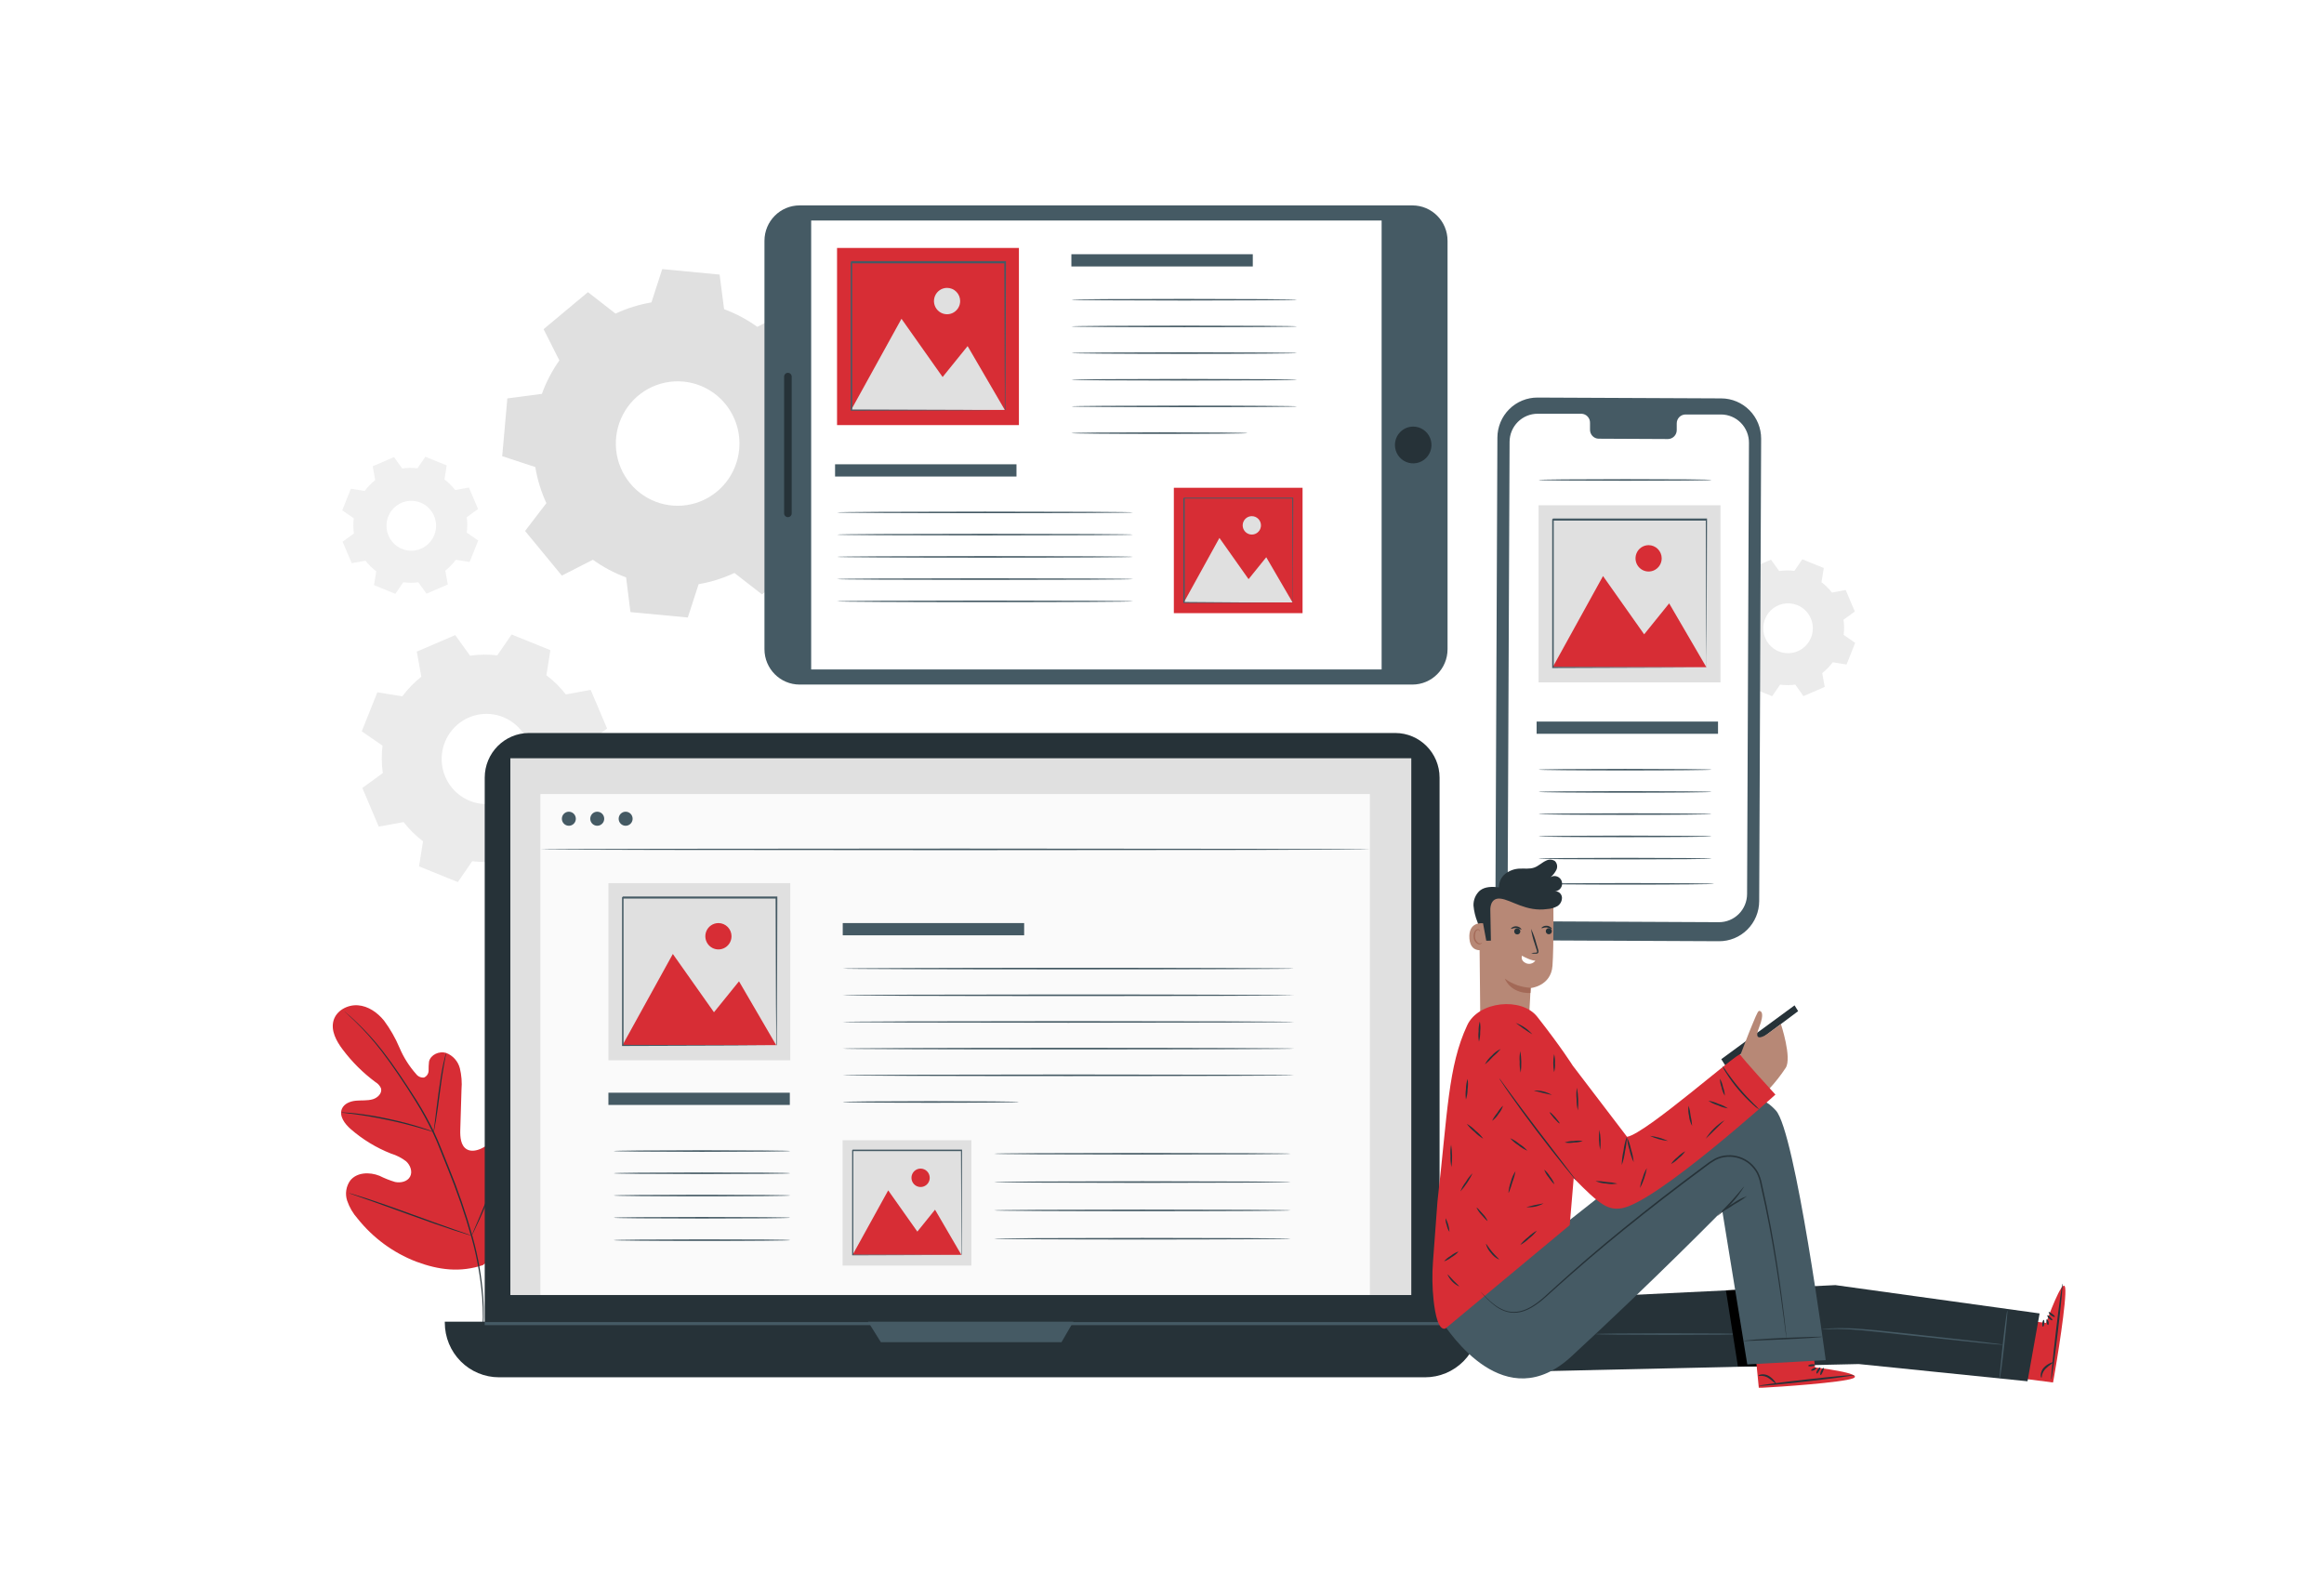 <svg width="461" height="312" viewBox="0 0 461 312" fill="none" xmlns="http://www.w3.org/2000/svg">
<g filter="url(#filter0_d)">
<path fill-rule="evenodd" clip-rule="evenodd" d="M361.26 111.434C362.062 112.037 362.781 112.745 363.398 113.538L366.122 113.033L367.934 117.289L365.687 118.925C365.832 119.92 365.844 120.93 365.723 121.928L368.001 123.515L366.291 127.802L363.555 127.358C362.958 128.165 362.255 128.887 361.465 129.504L361.961 132.252L357.733 134.076L356.132 131.796C355.13 131.936 354.114 131.936 353.112 131.796L351.536 134.094L347.308 132.374L347.748 129.62C346.945 129.018 346.226 128.311 345.61 127.516L342.886 128.014L341.074 123.758L343.315 122.123C343.183 121.114 343.183 120.092 343.315 119.083L341.032 117.569L342.741 113.313L345.477 113.751C346.076 112.945 346.779 112.224 347.567 111.605L347.072 108.832L351.3 107.008L352.925 109.264C353.925 109.117 354.941 109.107 355.945 109.233L357.515 106.941L361.773 108.662L361.332 111.416L361.26 111.434ZM356.519 116.025C355.616 115.66 354.627 115.573 353.675 115.774C352.724 115.976 351.853 116.456 351.173 117.156C350.493 117.856 350.034 118.742 349.855 119.704C349.675 120.666 349.783 121.66 350.165 122.56C350.547 123.46 351.185 124.227 351.999 124.762C352.813 125.297 353.767 125.577 354.739 125.566C355.711 125.556 356.659 125.256 357.461 124.703C358.264 124.151 358.886 123.372 359.249 122.463C359.489 121.86 359.61 121.215 359.603 120.565C359.596 119.915 359.462 119.273 359.209 118.675C358.955 118.077 358.587 117.535 358.126 117.08C357.664 116.626 357.118 116.267 356.519 116.025V116.025Z" fill="#EBEBEB"/>
<path fill-rule="evenodd" clip-rule="evenodd" d="M108.383 129.936C109.831 131.027 111.129 132.307 112.243 133.742L117.171 132.836L120.427 140.509L116.344 143.488C116.604 145.289 116.622 147.117 116.398 148.924L120.518 151.787L117.431 159.533L112.509 158.688C111.428 160.149 110.156 161.455 108.728 162.573L109.628 167.534L102.005 170.848L99.07 166.762C97.28 167.023 95.465 167.043 93.67 166.823L90.819 170.964L83.124 167.845L83.915 162.865C82.467 161.774 81.169 160.494 80.056 159.059L75.133 159.965L71.877 152.292L75.936 149.337C75.677 147.536 75.657 145.708 75.876 143.902L71.763 141.056L74.855 133.316L79.796 134.119C80.882 132.661 82.153 131.352 83.577 130.228L82.677 125.248L90.299 121.971L93.241 126.057C95.03 125.796 96.846 125.776 98.641 125.996L101.486 121.849L109.181 124.962L108.383 129.936V129.936ZM99.819 138.241C98.187 137.581 96.397 137.422 94.676 137.786C92.955 138.149 91.379 139.019 90.149 140.284C88.919 141.549 88.089 143.153 87.764 144.893C87.439 146.632 87.635 148.43 88.325 150.058C89.015 151.687 90.17 153.072 91.643 154.04C93.116 155.007 94.84 155.513 96.599 155.494C98.358 155.475 100.071 154.931 101.522 153.931C102.974 152.932 104.098 151.521 104.753 149.878C105.629 147.676 105.602 145.214 104.677 143.032C103.752 140.851 102.004 139.127 99.819 138.241V138.241Z" fill="#EBEBEB"/>
<path fill-rule="evenodd" clip-rule="evenodd" d="M88.161 91.097C88.962 91.7 89.678 92.407 90.293 93.2L93.017 92.702L94.829 96.958L92.589 98.593C92.724 99.602 92.724 100.625 92.589 101.633L94.866 103.22L93.156 107.476L90.426 107.032C89.825 107.84 89.121 108.564 88.331 109.185L88.832 111.927L84.604 113.751L82.979 111.495C81.989 111.626 80.986 111.626 79.995 111.495L78.419 113.787L74.191 112.067L74.632 109.312C73.83 108.711 73.113 108.003 72.5 107.209L69.77 107.707L67.958 103.451L70.204 101.816C70.058 100.819 70.048 99.806 70.174 98.806L67.891 97.225L69.6 92.939L72.337 93.383C72.936 92.576 73.638 91.852 74.426 91.231L73.931 88.488L78.159 86.664L79.784 88.926C80.784 88.778 81.8 88.765 82.804 88.89L84.38 86.597L88.608 88.318L88.173 91.072L88.161 91.097ZM83.42 95.687C82.517 95.321 81.527 95.233 80.574 95.433C79.622 95.634 78.75 96.114 78.068 96.813C77.386 97.512 76.926 98.399 76.745 99.362C76.564 100.324 76.67 101.319 77.05 102.221C77.431 103.122 78.068 103.89 78.882 104.427C79.696 104.965 80.65 105.247 81.623 105.239C82.596 105.231 83.545 104.932 84.349 104.381C85.154 103.831 85.779 103.052 86.144 102.144C86.387 101.54 86.509 100.894 86.504 100.242C86.499 99.591 86.365 98.947 86.112 98.347C85.859 97.747 85.491 97.204 85.029 96.747C84.567 96.291 84.02 95.93 83.42 95.687V95.687Z" fill="#F0F0F0"/>
<path fill-rule="evenodd" clip-rule="evenodd" d="M143.639 57.328C145.979 58.194 148.193 59.372 150.222 60.831L156.383 57.681L163.679 66.534L159.451 72.048C160.497 74.327 161.239 76.735 161.656 79.21L168.215 81.369L167.158 92.823L160.309 93.723C159.449 96.081 158.279 98.312 156.83 100.357L159.959 106.558L151.159 113.903L145.686 109.647C143.427 110.703 141.039 111.451 138.583 111.872L136.439 118.481L125.06 117.411L124.196 110.528C121.856 109.663 119.641 108.485 117.612 107.026L111.452 110.17L104.155 101.317L108.383 95.803C107.337 93.524 106.596 91.115 106.179 88.64L99.619 86.482L100.64 75.027L107.489 74.127C108.346 71.769 109.512 69.536 110.956 67.488L107.828 61.292L116.628 53.948L122.1 58.204C124.364 57.145 126.759 56.399 129.221 55.985L131.365 49.376L142.745 50.464L143.639 57.359V57.328ZM135.557 71.689C133.142 71.463 130.715 71.962 128.583 73.125C126.45 74.287 124.707 76.06 123.576 78.219C122.444 80.378 121.974 82.826 122.224 85.254C122.475 87.683 123.435 89.981 124.984 91.86C126.533 93.739 128.6 95.113 130.925 95.809C133.249 96.505 135.727 96.491 138.043 95.77C140.36 95.048 142.413 93.651 143.941 91.756C145.469 89.86 146.404 87.551 146.629 85.12C146.778 83.506 146.611 81.879 146.135 80.33C145.66 78.782 144.886 77.343 143.858 76.095C142.829 74.848 141.567 73.817 140.143 73.061C138.719 72.305 137.16 71.839 135.557 71.689V71.689Z" fill="#E0E0E0"/>
<path d="M95.874 246.848C103.412 241.881 105.327 232.365 105.248 223.744C105.248 222.309 105.43 220.801 104.771 219.524C104.113 218.248 102.537 217.354 101.226 217.925C100.145 218.4 99.649 219.628 99.021 220.637C98.184 221.988 96.984 223.074 95.56 223.768C94.63 224.218 93.489 224.48 92.595 223.963C91.387 223.251 91.26 221.531 91.302 220.114C91.387 217.455 91.467 214.798 91.544 212.143C91.668 210.716 91.557 209.278 91.218 207.887C91.037 207.199 90.696 206.563 90.222 206.034C89.748 205.505 89.156 205.098 88.493 204.847C87.135 204.434 85.431 205.176 85.105 206.562C85.037 207.151 85.009 207.744 85.02 208.337C85.022 208.635 84.935 208.926 84.772 209.174C84.608 209.422 84.375 209.615 84.102 209.73C83.806 209.757 83.507 209.708 83.234 209.587C82.961 209.465 82.724 209.276 82.544 209.036C81.169 207.488 80.055 205.724 79.246 203.814C78.439 201.906 77.409 200.102 76.178 198.439C74.873 196.834 73.043 195.545 70.99 195.399C68.936 195.253 66.719 196.445 66.158 198.439C65.596 200.433 66.719 202.507 67.97 204.16C69.82 206.626 72.015 208.809 74.487 210.642C74.968 210.921 75.349 211.347 75.574 211.858C75.858 212.818 74.928 213.736 73.979 214.028C72.898 214.356 71.739 214.217 70.621 214.32C69.504 214.423 68.272 214.885 67.825 215.925C67.221 217.372 68.392 218.929 69.57 219.956C71.946 222.024 74.654 223.669 77.579 224.82C78.658 225.145 79.669 225.664 80.563 226.352C81.397 227.106 81.88 228.401 81.342 229.392C80.805 230.383 79.476 230.675 78.371 230.444C77.305 230.125 76.268 229.714 75.272 229.216C73.315 228.432 70.766 228.505 69.462 230.171C69.059 230.739 68.794 231.396 68.689 232.086C68.584 232.777 68.642 233.483 68.858 234.147C69.309 235.468 70.019 236.684 70.947 237.722C73.993 241.538 77.988 244.475 82.526 246.234C87.062 247.924 91.296 248.453 95.88 246.909" fill="#D72D35"/>
<path d="M68.272 196.56L68.41 196.7L68.827 197.083C69.196 197.424 69.733 197.922 70.416 198.585C72.342 200.453 74.127 202.463 75.755 204.598C76.788 205.942 77.863 207.468 78.987 209.122C80.11 210.775 81.288 212.563 82.466 214.478C83.708 216.472 84.839 218.535 85.854 220.655C86.386 221.756 86.851 222.911 87.322 224.084C87.793 225.258 88.276 226.45 88.759 227.659C90.611 232.177 92.206 236.797 93.537 241.498C94.608 245.341 95.314 249.278 95.645 253.256C95.861 255.938 95.841 258.634 95.585 261.312C95.488 262.255 95.397 262.99 95.319 263.489C95.282 263.726 95.258 263.914 95.234 264.054C95.23 264.119 95.23 264.184 95.234 264.249C95.254 264.187 95.271 264.124 95.282 264.06C95.282 263.921 95.343 263.732 95.385 263.495C95.482 263.002 95.591 262.279 95.705 261.324C96.001 258.641 96.05 255.936 95.85 253.244C95.547 249.25 94.857 245.296 93.791 241.437C92.469 236.721 90.878 232.087 89.025 227.556C88.534 226.34 88.055 225.15 87.588 223.987C87.11 222.814 86.639 221.652 86.108 220.54C85.083 218.413 83.941 216.344 82.689 214.344C81.481 212.429 80.309 210.654 79.186 209C78.062 207.346 76.969 205.826 75.918 204.483C74.266 202.351 72.448 200.355 70.482 198.512C69.788 197.861 69.232 197.369 68.851 197.047L68.423 196.676C68.326 196.597 68.278 196.554 68.272 196.56Z" fill="#263238"/>
<path d="M86.017 220.528C86.089 220.331 86.139 220.127 86.168 219.92C86.253 219.524 86.361 218.959 86.476 218.248C86.712 216.831 86.978 214.867 87.255 212.703C87.533 210.538 87.823 208.58 88.083 207.17C88.21 206.471 88.318 205.899 88.397 205.504C88.451 205.306 88.484 205.102 88.493 204.896C88.402 205.089 88.335 205.294 88.294 205.504C88.186 205.887 88.047 206.452 87.896 207.152C87.594 208.556 87.292 210.514 86.996 212.684C86.7 214.855 86.476 216.758 86.295 218.242C86.204 218.904 86.126 219.458 86.072 219.92C86.03 220.12 86.012 220.324 86.017 220.528Z" fill="#263238"/>
<path d="M67.65 216.661C67.889 216.718 68.134 216.753 68.38 216.764C68.851 216.819 69.54 216.892 70.38 217.013C72.065 217.232 74.384 217.621 76.921 218.156C79.458 218.691 81.753 219.293 83.366 219.762C84.187 219.993 84.845 220.199 85.298 220.339C85.531 220.427 85.772 220.49 86.017 220.528C85.796 220.416 85.569 220.321 85.335 220.242C84.888 220.072 84.235 219.841 83.42 219.585C81.795 219.062 79.518 218.442 76.975 217.901C74.804 217.431 72.611 217.072 70.404 216.825C69.552 216.728 68.864 216.685 68.392 216.667C68.146 216.64 67.897 216.638 67.65 216.661V216.661Z" fill="#263238"/>
<path d="M93.555 241.09C93.609 241.023 93.653 240.95 93.688 240.871L94.02 240.215C94.304 239.643 94.697 238.81 95.168 237.783C96.11 235.703 97.318 232.791 98.605 229.562C99.891 226.334 101.081 223.41 101.975 221.318L103.044 218.837L103.334 218.163C103.394 218.004 103.424 217.919 103.412 217.919C103.363 217.988 103.32 218.061 103.285 218.138L102.953 218.795C102.663 219.366 102.277 220.199 101.806 221.227C100.863 223.306 99.655 226.218 98.363 229.447C97.07 232.675 95.892 235.6 94.993 237.691C94.558 238.713 94.195 239.552 93.924 240.172L93.64 240.847C93.601 240.924 93.573 241.006 93.555 241.09V241.09Z" fill="#263238"/>
<path d="M69.232 232.651C69.232 232.651 69.311 232.7 69.468 232.761L70.174 233.01L72.784 233.922C74.982 234.688 78.008 235.782 81.348 236.998C84.688 238.214 87.727 239.278 89.943 240.002C91.055 240.367 91.948 240.646 92.577 240.829L93.295 241.035C93.465 241.084 93.555 241.102 93.555 241.09C93.478 241.047 93.397 241.013 93.314 240.987L92.607 240.731L90.004 239.826C87.805 239.059 84.779 237.965 81.439 236.749C78.099 235.533 75.055 234.463 72.844 233.739C71.733 233.381 70.833 233.095 70.21 232.913L69.486 232.706C69.403 232.679 69.318 232.661 69.232 232.651V232.651Z" fill="#263238"/>
<path d="M340.984 182.692L304.544 182.522C303.501 182.519 302.469 182.309 301.507 181.904C300.545 181.499 299.672 180.907 298.938 180.161C298.203 179.415 297.623 178.531 297.229 177.559C296.836 176.587 296.637 175.546 296.644 174.496L297.031 82.791C297.036 81.743 297.247 80.707 297.65 79.74C298.054 78.774 298.643 77.898 299.384 77.161C300.124 76.424 301.001 75.841 301.966 75.446C302.93 75.051 303.962 74.851 305.003 74.857L341.443 75.021C343.544 75.029 345.557 75.876 347.039 77.376C348.522 78.876 349.352 80.907 349.349 83.022L348.962 174.733C348.959 175.784 348.75 176.823 348.347 177.792C347.944 178.761 347.355 179.64 346.614 180.379C345.873 181.119 344.994 181.704 344.028 182.1C343.062 182.497 342.027 182.698 340.984 182.692V182.692Z" fill="#455A64"/>
<path d="M341.394 78.213H334.328C334.098 78.216 333.871 78.265 333.66 78.357C333.449 78.448 333.258 78.581 333.098 78.747C332.938 78.913 332.812 79.109 332.728 79.325C332.644 79.54 332.602 79.769 332.606 80.001V81.29C332.611 81.756 332.433 82.206 332.111 82.542C331.789 82.878 331.348 83.072 330.885 83.083L317.108 83.016C316.876 83.011 316.648 82.959 316.437 82.864C316.226 82.769 316.035 82.633 315.877 82.463C315.718 82.293 315.595 82.094 315.514 81.876C315.433 81.657 315.395 81.425 315.404 81.192V79.891C315.412 79.659 315.375 79.427 315.293 79.209C315.212 78.991 315.088 78.792 314.93 78.622C314.772 78.453 314.582 78.316 314.371 78.221C314.16 78.126 313.932 78.073 313.701 78.067H311.212H305.028C304.299 78.063 303.576 78.204 302.901 78.481C302.226 78.758 301.612 79.166 301.094 79.682C300.575 80.198 300.163 80.812 299.881 81.488C299.598 82.165 299.451 82.891 299.447 83.624L299.066 173.14C299.063 174.623 299.644 176.046 300.683 177.097C301.721 178.148 303.132 178.741 304.605 178.746L340.972 178.916C342.444 178.923 343.859 178.341 344.906 177.3C345.953 176.258 346.547 174.841 346.559 173.359L346.933 83.843C346.939 83.107 346.799 82.377 346.524 81.695C346.248 81.013 345.841 80.392 345.326 79.869C344.812 79.346 344.199 78.93 343.525 78.646C342.85 78.362 342.126 78.215 341.394 78.213V78.213Z" fill="white"/>
<path d="M340.796 139.123H304.81V141.548H340.796V139.123Z" fill="#455A64"/>
<path d="M339.516 148.662C339.516 148.747 331.833 148.82 322.362 148.82C312.892 148.82 305.203 148.747 305.203 148.662C305.203 148.577 312.886 148.504 322.362 148.504C331.839 148.504 339.516 148.577 339.516 148.662Z" fill="#455A64"/>
<path d="M339.516 91.2C339.516 91.291 331.833 91.358 322.362 91.358C312.892 91.358 305.203 91.291 305.203 91.2C305.203 91.109 312.886 91.042 322.362 91.042C331.839 91.042 339.516 91.097 339.516 91.2Z" fill="#455A64"/>
<path d="M339.516 153.076C339.516 153.161 331.833 153.234 322.362 153.234C312.892 153.234 305.203 153.161 305.203 153.076C305.203 152.991 312.886 152.918 322.362 152.918C331.839 152.918 339.516 152.985 339.516 153.076Z" fill="#455A64"/>
<path d="M339.516 157.472C339.516 157.557 331.833 157.63 322.362 157.63C312.892 157.63 305.203 157.557 305.203 157.472C305.203 157.387 312.886 157.314 322.362 157.314C331.839 157.314 339.516 157.399 339.516 157.472Z" fill="#455A64"/>
<path d="M339.516 161.898C339.516 161.983 331.833 162.056 322.362 162.056C312.892 162.056 305.203 161.983 305.203 161.898C305.203 161.813 312.886 161.74 322.362 161.74C331.839 161.74 339.516 161.807 339.516 161.898Z" fill="#455A64"/>
<path d="M339.516 166.306C339.516 166.397 331.833 166.464 322.362 166.464C312.892 166.464 305.203 166.397 305.203 166.306C305.203 166.215 312.886 166.148 322.362 166.148C331.839 166.148 339.516 166.221 339.516 166.306Z" fill="#455A64"/>
<path d="M340.005 171.31C340.005 171.395 332.322 171.468 322.852 171.468C313.381 171.468 305.692 171.395 305.692 171.31C305.692 171.225 313.375 171.152 322.852 171.152C332.328 171.152 340.005 171.219 340.005 171.31Z" fill="#455A64"/>
<path d="M341.28 96.216H305.203V131.352H341.28V96.216Z" fill="#E0E0E0"/>
<path d="M307.999 128.343L317.983 110.261L326.143 121.819L331.102 115.678L338.483 128.343H307.999Z" fill="#D72D35"/>
<path d="M329.622 106.747C329.622 107.264 329.47 107.769 329.185 108.199C328.899 108.629 328.494 108.964 328.019 109.162C327.545 109.36 327.022 109.412 326.518 109.311C326.015 109.21 325.552 108.961 325.189 108.595C324.825 108.23 324.578 107.764 324.478 107.257C324.378 106.75 324.429 106.224 324.626 105.746C324.822 105.268 325.155 104.86 325.582 104.573C326.009 104.286 326.511 104.132 327.025 104.132C327.714 104.134 328.373 104.41 328.86 104.9C329.347 105.39 329.621 106.054 329.622 106.747Z" fill="#D72D35"/>
<path d="M338.483 128.44C338.483 128.44 338.483 128.391 338.483 128.294C338.483 128.197 338.483 128.057 338.483 127.887C338.483 127.51 338.483 126.987 338.483 126.306C338.483 124.914 338.483 122.895 338.441 120.335C338.441 115.204 338.399 107.896 338.368 99.122L338.513 99.268H308.035C307.993 99.305 308.356 98.94 308.205 99.098V107.002C308.205 109.586 308.205 112.115 308.205 114.572C308.205 119.496 308.205 124.148 308.205 128.428L308.054 128.276L330.094 128.355L336.315 128.391H337.964H338.386H338.537H338.405H337.994H336.375L330.19 128.428L308.054 128.507H307.903V128.355C307.903 124.099 307.903 119.423 307.903 114.499C307.903 112.067 307.903 109.513 307.903 106.929V99.025C307.746 99.177 308.108 98.806 308.078 98.849H338.556H338.616V99.104C338.58 107.92 338.556 115.259 338.537 120.414C338.537 122.956 338.537 124.962 338.501 126.348C338.501 127.017 338.501 127.534 338.501 127.899C338.501 128.063 338.501 128.191 338.501 128.294C338.502 128.343 338.496 128.392 338.483 128.44V128.44Z" fill="#455A64"/>
<path d="M151.642 43.764V124.762C151.642 128.64 154.765 131.784 158.618 131.784H280.167C284.02 131.784 287.143 128.64 287.143 124.762V43.764C287.143 39.886 284.02 36.742 280.167 36.742H158.618C154.765 36.742 151.642 39.886 151.642 43.764Z" fill="#455A64"/>
<path d="M160.907 39.739V128.787H274.067V39.739H160.907Z" fill="white"/>
<path d="M280.33 80.615C281.047 80.615 281.747 80.829 282.343 81.23C282.939 81.63 283.404 82.2 283.678 82.867C283.952 83.533 284.024 84.267 283.884 84.974C283.744 85.682 283.399 86.332 282.893 86.842C282.386 87.353 281.74 87.7 281.037 87.841C280.334 87.981 279.605 87.909 278.943 87.633C278.281 87.357 277.715 86.889 277.317 86.29C276.918 85.69 276.706 84.984 276.706 84.263C276.706 83.295 277.088 82.367 277.767 81.683C278.447 80.999 279.369 80.615 280.33 80.615Z" fill="#263238"/>
<path d="M155.544 70.692V97.833C155.544 98.243 155.873 98.575 156.28 98.575H156.305C156.712 98.575 157.042 98.243 157.042 97.833V70.692C157.042 70.282 156.712 69.95 156.305 69.95H156.28C155.873 69.95 155.544 70.282 155.544 70.692Z" fill="#263238"/>
<path d="M248.511 46.427H212.525V48.853H248.511V46.427Z" fill="#455A64"/>
<path d="M201.635 88.093H165.648V90.519H201.635V88.093Z" fill="#455A64"/>
<path d="M257.275 55.45C257.275 55.541 247.261 55.608 234.927 55.608C222.594 55.608 212.549 55.541 212.549 55.45C212.549 55.358 222.563 55.291 234.927 55.291C247.291 55.291 257.275 55.364 257.275 55.45Z" fill="#455A64"/>
<path d="M257.275 60.745C257.275 60.83 247.261 60.903 234.927 60.903C222.594 60.903 212.549 60.83 212.549 60.745C212.549 60.66 222.563 60.587 234.927 60.587C247.291 60.587 257.275 60.654 257.275 60.745Z" fill="#455A64"/>
<path d="M257.275 66.035C257.275 66.12 247.261 66.193 234.927 66.193C222.594 66.193 212.549 66.12 212.549 66.035C212.549 65.95 222.563 65.877 234.927 65.877C247.291 65.877 257.275 65.95 257.275 66.035Z" fill="#455A64"/>
<path d="M257.275 71.325C257.275 71.416 247.261 71.483 234.927 71.483C222.594 71.483 212.549 71.416 212.549 71.325C212.549 71.233 222.563 71.166 234.927 71.166C247.291 71.166 257.275 71.239 257.275 71.325Z" fill="#455A64"/>
<path d="M257.275 76.608C257.275 76.693 247.261 76.766 234.927 76.766C222.594 76.766 212.549 76.693 212.549 76.608C212.549 76.523 222.563 76.45 234.927 76.45C247.291 76.45 257.275 76.529 257.275 76.608Z" fill="#455A64"/>
<path d="M247.46 81.91C247.46 81.995 239.638 82.068 229.993 82.068C220.347 82.068 212.525 81.995 212.525 81.91C212.525 81.825 220.341 81.752 229.993 81.752C239.645 81.752 247.46 81.825 247.46 81.91Z" fill="#455A64"/>
<path d="M224.75 97.633C224.75 97.718 211.607 97.791 195.395 97.791C179.184 97.791 166.041 97.718 166.041 97.633C166.041 97.548 179.184 97.475 195.395 97.475C211.607 97.475 224.75 97.541 224.75 97.633Z" fill="#455A64"/>
<path d="M224.75 102.041C224.75 102.132 211.607 102.199 195.395 102.199C179.184 102.199 166.041 102.132 166.041 102.041C166.041 101.949 179.184 101.883 195.395 101.883C211.607 101.883 224.75 101.956 224.75 102.041Z" fill="#455A64"/>
<path d="M224.75 106.455C224.75 106.54 211.607 106.613 195.395 106.613C179.184 106.613 166.041 106.54 166.041 106.455C166.041 106.37 179.184 106.297 195.395 106.297C211.607 106.297 224.75 106.364 224.75 106.455Z" fill="#455A64"/>
<path d="M224.75 110.863C224.75 110.954 211.607 111.021 195.395 111.021C179.184 111.021 166.041 110.954 166.041 110.863C166.041 110.771 179.184 110.705 195.395 110.705C211.607 110.705 224.75 110.778 224.75 110.863Z" fill="#455A64"/>
<path d="M224.75 115.277C224.75 115.362 211.607 115.435 195.395 115.435C179.184 115.435 166.041 115.362 166.041 115.277C166.041 115.192 179.184 115.119 195.395 115.119C211.607 115.119 224.75 115.192 224.75 115.277Z" fill="#455A64"/>
<path d="M202.118 45.181H166.041V80.317H202.118V45.181Z" fill="#D72D35"/>
<path d="M168.838 77.313L178.822 59.231L186.982 70.783L191.941 64.649L199.321 77.313H168.838Z" fill="#E0E0E0"/>
<path d="M190.461 55.711C190.462 56.228 190.311 56.734 190.026 57.165C189.741 57.596 189.336 57.932 188.862 58.131C188.387 58.33 187.865 58.382 187.361 58.282C186.856 58.182 186.393 57.933 186.029 57.568C185.665 57.203 185.417 56.737 185.317 56.23C185.216 55.722 185.267 55.196 185.464 54.718C185.66 54.24 185.993 53.831 186.42 53.544C186.847 53.256 187.35 53.103 187.864 53.103C188.551 53.103 189.211 53.377 189.698 53.866C190.185 54.355 190.459 55.019 190.461 55.711V55.711Z" fill="#E0E0E0"/>
<path d="M199.322 77.411C199.322 77.411 199.322 77.356 199.322 77.265C199.322 77.174 199.322 77.028 199.322 76.857C199.322 76.48 199.322 75.951 199.322 75.276C199.322 73.878 199.322 71.866 199.285 69.306C199.285 64.174 199.243 56.866 199.213 48.093L199.358 48.239H168.88C168.838 48.275 169.2 47.916 169.049 48.075V52.045C169.049 53.358 169.049 54.665 169.049 55.954V63.524C169.049 68.449 169.049 73.1 169.049 77.38L168.898 77.228L190.938 77.301L197.153 77.344H198.802H199.231H199.382H199.249H198.838H197.22L191.035 77.386L168.898 77.459H168.747V77.307C168.747 73.051 168.747 68.376 168.747 63.451C168.747 60.99 168.747 58.467 168.747 55.881V47.977C168.59 48.129 168.952 47.758 168.922 47.795H199.4H199.551V47.947C199.521 56.757 199.497 64.102 199.479 69.257C199.479 71.799 199.448 73.805 199.442 75.191C199.442 75.854 199.442 76.407 199.442 76.742C199.442 76.906 199.442 77.034 199.442 77.137C199.438 77.24 199.395 77.338 199.322 77.411Z" fill="#455A64"/>
<path d="M258.381 92.75H232.85V117.618H258.381V92.75Z" fill="#D72D35"/>
<path d="M234.831 115.49L241.891 102.697L247.672 110.875L251.181 106.528L256.399 115.49H234.831Z" fill="#E0E0E0"/>
<path d="M250.13 100.204C250.13 100.565 250.024 100.918 249.825 101.218C249.626 101.518 249.343 101.752 249.011 101.89C248.68 102.028 248.316 102.064 247.964 101.993C247.613 101.923 247.29 101.749 247.037 101.494C246.783 101.239 246.611 100.914 246.541 100.56C246.471 100.207 246.507 99.84 246.644 99.507C246.781 99.173 247.013 98.888 247.311 98.688C247.609 98.487 247.96 98.38 248.318 98.38C248.799 98.38 249.259 98.573 249.599 98.915C249.939 99.257 250.13 99.721 250.13 100.204V100.204Z" fill="#E0E0E0"/>
<path d="M256.4 115.556C256.4 115.556 256.4 115.52 256.4 115.459C256.4 115.398 256.4 115.289 256.4 115.167C256.4 114.9 256.4 114.559 256.4 114.049C256.4 113.064 256.4 111.617 256.4 109.793C256.4 106.145 256.369 100.989 256.345 94.781L256.448 94.884H234.879C234.849 94.884 235.109 94.653 235 94.769V100.35C235 102.174 235 103.96 235 105.707C235 109.191 235 112.48 235 115.508L234.897 115.404L250.432 115.52H254.829H256.001H256.406C256.406 115.52 256.375 115.52 256.315 115.52H256.025H254.877L250.498 115.55L234.837 115.605H234.728V115.496C234.728 112.456 234.728 109.178 234.728 105.695V94.848C234.619 94.951 234.879 94.69 234.855 94.72H256.424H256.532V94.824C256.532 101.062 256.49 106.254 256.478 109.902C256.478 111.726 256.478 113.124 256.448 114.103C256.448 114.578 256.448 114.942 256.448 115.204C256.448 115.319 256.448 115.411 256.448 115.483C256.448 115.556 256.406 115.563 256.4 115.556Z" fill="#455A64"/>
<path d="M276.76 141.39H104.953C100.092 141.39 96.152 145.356 96.152 150.249V258.613C96.152 263.505 100.092 267.471 104.953 267.471H276.76C281.621 267.471 285.561 263.505 285.561 258.613V150.249C285.561 145.356 281.621 141.39 276.76 141.39Z" fill="#263238"/>
<path d="M88.234 258.151H293.443V258.363C293.443 261.234 292.31 263.986 290.294 266.016C288.278 268.046 285.543 269.186 282.692 269.186H98.985C96.134 269.186 93.399 268.046 91.383 266.016C89.367 263.986 88.234 261.234 88.234 258.363V258.151V258.151Z" fill="#263238"/>
<path d="M279.95 146.4H101.238V252.873H279.95V146.4Z" fill="#E0E0E0"/>
<path d="M172.184 258.151L174.733 262.23H210.562L212.93 258.151H172.184Z" fill="#455A64"/>
<path d="M271.735 153.496H107.199V252.837H271.735V153.496Z" fill="#FAFAFA"/>
<path d="M114.224 158.39C114.225 158.666 114.145 158.935 113.994 159.165C113.843 159.395 113.627 159.574 113.374 159.681C113.122 159.787 112.843 159.815 112.575 159.762C112.306 159.709 112.059 159.577 111.865 159.383C111.671 159.188 111.539 158.94 111.485 158.67C111.431 158.4 111.458 158.119 111.562 157.865C111.667 157.61 111.844 157.392 112.072 157.239C112.299 157.086 112.567 157.004 112.841 157.004C113.207 157.004 113.557 157.15 113.817 157.409C114.076 157.669 114.222 158.022 114.224 158.39V158.39Z" fill="#455A64"/>
<path d="M119.853 158.39C119.854 158.666 119.774 158.936 119.623 159.166C119.471 159.396 119.255 159.575 119.002 159.681C118.749 159.787 118.471 159.815 118.202 159.762C117.933 159.708 117.686 159.576 117.492 159.381C117.298 159.186 117.166 158.937 117.113 158.666C117.06 158.396 117.088 158.115 117.193 157.86C117.299 157.606 117.477 157.388 117.705 157.236C117.934 157.083 118.202 157.003 118.476 157.004C118.841 157.004 119.192 157.15 119.45 157.41C119.708 157.67 119.853 158.022 119.853 158.39V158.39Z" fill="#455A64"/>
<path d="M125.489 158.39C125.49 158.666 125.41 158.935 125.258 159.165C125.107 159.395 124.892 159.574 124.639 159.681C124.386 159.787 124.108 159.815 123.839 159.762C123.571 159.709 123.324 159.577 123.129 159.383C122.935 159.188 122.803 158.94 122.749 158.67C122.695 158.4 122.722 158.119 122.827 157.865C122.931 157.61 123.109 157.392 123.336 157.239C123.564 157.086 123.832 157.004 124.105 157.004C124.287 157.003 124.466 157.038 124.634 157.108C124.802 157.177 124.955 157.279 125.083 157.408C125.212 157.536 125.314 157.69 125.383 157.858C125.453 158.027 125.489 158.207 125.489 158.39V158.39Z" fill="#455A64"/>
<path d="M271.735 164.47C271.735 164.561 234.891 164.628 189.47 164.628C144.05 164.628 107.199 164.561 107.199 164.47C107.199 164.379 144.043 164.312 189.47 164.312C234.897 164.312 271.735 164.385 271.735 164.47Z" fill="#455A64"/>
<path d="M285.561 258.236H96.152V258.844H285.561V258.236Z" fill="#455A64"/>
<path d="M156.673 212.739H120.687V215.165H156.673V212.739Z" fill="#455A64"/>
<path d="M203.157 179.092H167.171V181.518H203.157V179.092Z" fill="#455A64"/>
<path d="M256.683 188.121C256.683 188.206 236.643 188.279 211.927 188.279C187.211 188.279 167.171 188.206 167.171 188.121C167.171 188.036 187.205 187.957 211.927 187.957C236.649 187.957 256.683 188.03 256.683 188.121Z" fill="#455A64"/>
<path d="M256.683 193.411C256.683 193.496 236.643 193.569 211.927 193.569C187.211 193.569 167.171 193.496 167.171 193.411C167.171 193.326 187.205 193.253 211.927 193.253C236.649 193.253 256.683 193.344 256.683 193.411Z" fill="#455A64"/>
<path d="M256.683 198.7C256.683 198.792 236.643 198.859 211.927 198.859C187.211 198.859 167.171 198.792 167.171 198.7C167.171 198.609 187.205 198.542 211.927 198.542C236.649 198.542 256.683 198.615 256.683 198.7Z" fill="#455A64"/>
<path d="M256.683 203.996C256.683 204.081 236.643 204.154 211.927 204.154C187.211 204.154 167.171 204.081 167.171 203.996C167.171 203.911 187.205 203.832 211.927 203.832C236.649 203.832 256.683 203.905 256.683 203.996Z" fill="#455A64"/>
<path d="M256.683 209.286C256.683 209.371 236.643 209.444 211.927 209.444C187.211 209.444 167.171 209.371 167.171 209.286C167.171 209.201 187.205 209.128 211.927 209.128C236.649 209.128 256.683 209.195 256.683 209.286Z" fill="#455A64"/>
<path d="M202.112 214.575C202.112 214.66 194.29 214.733 184.644 214.733C174.998 214.733 167.171 214.66 167.171 214.575C167.171 214.49 175.023 214.417 184.644 214.417C194.266 214.417 202.112 214.49 202.112 214.575Z" fill="#455A64"/>
<path d="M256.025 224.844C256.025 224.936 242.852 225.003 226.61 225.003C210.369 225.003 197.195 224.936 197.195 224.844C197.195 224.753 210.363 224.686 226.61 224.686C242.858 224.686 256.025 224.759 256.025 224.844Z" fill="#455A64"/>
<path d="M256.025 230.462C256.025 230.548 242.852 230.62 226.61 230.62C210.369 230.62 197.195 230.548 197.195 230.462C197.195 230.377 210.363 230.304 226.61 230.304C242.858 230.304 256.025 230.377 256.025 230.462Z" fill="#455A64"/>
<path d="M256.025 236.08C256.025 236.165 242.852 236.238 226.61 236.238C210.369 236.238 197.195 236.165 197.195 236.08C197.195 235.995 210.363 235.922 226.61 235.922C242.858 235.922 256.025 235.989 256.025 236.08Z" fill="#455A64"/>
<path d="M256.025 241.698C256.025 241.783 242.852 241.856 226.61 241.856C210.369 241.856 197.195 241.783 197.195 241.698C197.195 241.613 210.363 241.54 226.61 241.54C242.858 241.54 256.025 241.607 256.025 241.698Z" fill="#455A64"/>
<path d="M156.764 224.309C156.764 224.395 148.912 224.467 139.248 224.467C129.584 224.467 121.732 224.395 121.732 224.309C121.732 224.224 129.584 224.151 139.248 224.151C148.912 224.151 156.764 224.218 156.764 224.309Z" fill="#455A64"/>
<path d="M156.764 228.717C156.764 228.809 148.912 228.875 139.248 228.875C129.584 228.875 121.732 228.809 121.732 228.717C121.732 228.626 129.584 228.559 139.248 228.559C148.912 228.559 156.764 228.608 156.764 228.717Z" fill="#455A64"/>
<path d="M156.764 233.131C156.764 233.217 148.912 233.29 139.248 233.29C129.584 233.29 121.732 233.217 121.732 233.131C121.732 233.046 129.584 232.973 139.248 232.973C148.912 232.973 156.764 233.046 156.764 233.131Z" fill="#455A64"/>
<path d="M156.764 237.54C156.764 237.631 148.912 237.698 139.248 237.698C129.584 237.698 121.732 237.631 121.732 237.54C121.732 237.448 129.584 237.381 139.248 237.381C148.912 237.381 156.764 237.454 156.764 237.54Z" fill="#455A64"/>
<path d="M156.764 241.984C156.764 242.069 148.912 242.142 139.248 242.142C129.584 242.142 121.732 242.069 121.732 241.984C121.732 241.899 129.584 241.826 139.248 241.826C148.912 241.826 156.764 241.868 156.764 241.984Z" fill="#455A64"/>
<path d="M156.764 171.176H120.687V206.313H156.764V171.176Z" fill="#E0E0E0"/>
<path d="M123.483 203.303L133.467 185.221L141.627 196.779L146.592 190.644L153.967 203.303H123.483Z" fill="#D72D35"/>
<path d="M145.106 181.707C145.106 182.224 144.954 182.729 144.669 183.159C144.383 183.589 143.978 183.924 143.503 184.122C143.029 184.32 142.506 184.372 142.003 184.271C141.499 184.17 141.036 183.921 140.673 183.555C140.31 183.19 140.062 182.724 139.962 182.217C139.862 181.71 139.913 181.184 140.11 180.706C140.306 180.229 140.639 179.82 141.066 179.533C141.493 179.246 141.996 179.092 142.509 179.092C143.198 179.092 143.859 179.368 144.346 179.858C144.833 180.348 145.106 181.013 145.106 181.707V181.707Z" fill="#D72D35"/>
<path d="M153.967 203.4C153.965 203.354 153.965 203.307 153.967 203.26C153.967 203.151 153.967 203.017 153.967 202.847C153.967 202.476 153.967 201.947 153.967 201.266C153.967 199.874 153.967 197.861 153.925 195.302C153.925 190.17 153.883 182.862 153.852 174.082L153.997 174.234H123.519C123.477 174.271 123.84 173.906 123.689 174.064V181.968C123.689 184.546 123.689 187.075 123.689 189.538C123.689 194.457 123.689 199.108 123.689 203.388L123.538 203.242L145.578 203.315L151.799 203.358H153.448H154.021C154.021 203.358 153.979 203.358 153.889 203.358H153.478H151.859L145.674 203.4L123.538 203.473H123.393V203.321C123.393 199.065 123.393 194.39 123.393 189.471C123.393 187.009 123.393 184.479 123.393 181.901V173.997L123.568 173.821H154.046H154.197V173.967C154.197 182.783 154.136 190.122 154.118 195.277C154.118 197.825 154.118 199.825 154.082 201.211C154.082 201.88 154.082 202.397 154.082 202.768C154.082 202.932 154.082 203.06 154.082 203.157C154.082 203.254 153.973 203.406 153.967 203.4Z" fill="#455A64"/>
<path d="M192.678 222.163H167.146V247.03H192.678V222.163Z" fill="#E0E0E0"/>
<path d="M169.128 244.902L176.188 232.11L181.969 240.288L185.478 235.941L190.702 244.902H169.128Z" fill="#D72D35"/>
<path d="M184.427 229.617C184.427 229.978 184.321 230.331 184.121 230.631C183.922 230.931 183.639 231.164 183.308 231.302C182.977 231.44 182.613 231.477 182.261 231.406C181.91 231.336 181.587 231.162 181.334 230.907C181.08 230.652 180.908 230.327 180.838 229.973C180.768 229.619 180.804 229.252 180.941 228.919C181.078 228.586 181.31 228.301 181.608 228.101C181.906 227.9 182.256 227.793 182.615 227.793C183.095 227.793 183.556 227.985 183.896 228.327C184.236 228.67 184.427 229.133 184.427 229.617Z" fill="#D72D35"/>
<path d="M190.702 244.975C190.7 244.941 190.7 244.906 190.702 244.872C190.702 244.799 190.702 244.702 190.702 244.58C190.702 244.319 190.702 243.972 190.702 243.461C190.702 242.476 190.702 241.029 190.672 239.236C190.672 235.588 190.672 230.432 190.624 224.224L190.727 224.328H169.152C169.152 224.328 169.381 224.097 169.272 224.212V235.156C169.272 238.64 169.272 241.929 169.272 244.963L169.164 244.854L184.765 244.908L189.162 244.939H190.328H189.18H184.807L169.14 244.994H169.037V244.89C169.037 241.85 169.037 238.567 169.037 235.083C169.037 233.344 169.037 231.551 169.037 229.727V224.157C168.928 224.261 169.182 223.999 169.158 224.03H190.733H190.835V224.133C190.835 230.371 190.793 235.563 190.781 239.218C190.781 241.042 190.781 242.434 190.781 243.413C190.781 243.887 190.781 244.252 190.781 244.513C190.781 244.629 190.781 244.72 190.781 244.793C190.767 244.858 190.74 244.92 190.702 244.975Z" fill="#455A64"/>
<path d="M405.871 258.4L399.831 257.676L398.412 269.07L407.248 270.22L407.381 269.52C407.949 266.395 410.033 253.603 409.658 251.42C409.242 248.988 405.871 258.4 405.871 258.4Z" fill="#D72D35"/>
<path d="M409.133 250.605C409.242 250.605 408.825 254.898 408.203 260.157C407.581 265.416 406.995 269.672 406.886 269.66C406.777 269.648 407.2 265.404 407.816 260.109C408.432 254.813 409.024 250.593 409.133 250.605Z" fill="#263238"/>
<path d="M407.128 257.865C407.067 257.95 406.753 257.828 406.463 257.549C406.173 257.269 406.053 256.941 406.137 256.886C406.222 256.831 406.475 257.008 406.741 257.269C407.007 257.531 407.194 257.792 407.128 257.865Z" fill="#263238"/>
<path d="M407.611 257.184C407.563 257.281 407.206 257.184 406.856 256.916C406.506 256.649 406.312 256.308 406.391 256.248C406.469 256.187 406.765 256.351 407.092 256.6C407.418 256.85 407.665 257.087 407.611 257.184Z" fill="#263238"/>
<path d="M407.255 266.219C407.255 266.267 407.104 266.419 406.802 266.638C406.418 266.901 406.06 267.201 405.732 267.532C405.423 267.862 405.199 268.262 405.08 268.699C404.996 269.04 405.02 269.265 404.959 269.277C404.899 269.289 404.79 269.064 404.808 268.669C404.851 268.15 405.063 267.661 405.412 267.277C405.758 266.914 406.168 266.619 406.62 266.407C407.001 266.237 407.224 266.17 407.255 266.219Z" fill="#263238"/>
<path d="M405.998 257.695C406.095 257.652 406.288 257.877 406.361 258.212C406.433 258.546 406.361 258.82 406.252 258.82C406.143 258.82 406.047 258.576 405.98 258.278C405.914 257.98 405.896 257.737 405.998 257.695Z" fill="#263238"/>
<path d="M405.394 257.792C405.497 257.792 405.551 258.108 405.515 258.497C405.479 258.886 405.352 259.178 405.249 259.154C405.147 259.13 405.086 258.82 405.129 258.455C405.171 258.09 405.286 257.792 405.394 257.792Z" fill="#263238"/>
<path d="M402.187 269.976L368.707 266.559L299.284 268.122L317.742 253.141L364.075 250.903L404.585 256.521L402.187 269.976Z" fill="#263238"/>
<path d="M345.598 260.619C345.598 260.71 339.081 260.777 331.042 260.777C323.003 260.777 316.492 260.71 316.492 260.619C316.492 260.528 323.003 260.461 331.042 260.461C339.081 260.461 345.598 260.534 345.598 260.619Z" fill="#455A64"/>
<path d="M342.361 251.949L344.741 267.021H349.307L345.834 251.785L342.361 251.949Z" fill="black"/>
<path d="M360.034 267.222L359.357 261.142L348.008 262.358L348.884 271.259H349.591C352.744 271.101 365.591 270.238 367.614 269.374C369.897 268.383 360.034 267.222 360.034 267.222Z" fill="#D72D35"/>
<path d="M367.85 268.736C367.85 268.845 363.622 269.411 358.397 270.001C353.172 270.59 348.92 270.98 348.908 270.87C348.896 270.761 353.136 270.201 358.355 269.612C363.573 269.022 367.838 268.651 367.85 268.736Z" fill="#263238"/>
<path d="M360.36 268.444C360.257 268.402 360.306 268.067 360.511 267.721C360.716 267.374 361 267.179 361.079 267.246C361.157 267.313 361.037 267.605 360.849 267.921C360.662 268.237 360.469 268.487 360.36 268.444Z" fill="#263238"/>
<path d="M361.139 268.736C361.037 268.736 361.049 268.341 361.23 267.933C361.411 267.526 361.677 267.271 361.767 267.325C361.858 267.38 361.767 267.709 361.586 268.085C361.405 268.462 361.242 268.791 361.139 268.736Z" fill="#263238"/>
<path d="M352.315 270.463C352.278 270.499 352.085 270.359 351.807 270.116C351.466 269.801 351.096 269.518 350.702 269.271C350.312 269.043 349.872 268.915 349.422 268.9C349.077 268.9 348.86 268.967 348.818 268.9C348.775 268.833 348.981 268.687 349.379 268.614C349.898 268.541 350.427 268.648 350.877 268.918C351.306 269.178 351.683 269.516 351.989 269.916C352.242 270.226 352.357 270.426 352.315 270.463Z" fill="#263238"/>
<path d="M360.275 267.295C360.342 267.38 360.167 267.617 359.859 267.769C359.551 267.921 359.255 267.909 359.255 267.806C359.255 267.702 359.442 267.55 359.714 267.417C359.986 267.283 360.215 267.204 360.275 267.295Z" fill="#263238"/>
<path d="M360.034 266.723C360.034 266.833 359.762 266.955 359.382 267.003C359.001 267.052 358.687 267.003 358.681 266.894C358.675 266.784 358.971 266.663 359.333 266.614C359.696 266.565 360.01 266.62 360.034 266.723Z" fill="#263238"/>
<path d="M293.63 197.673L303.294 197.497C303.427 196.372 303.614 191.988 303.614 191.988C303.614 191.988 307.661 191.605 307.957 187.58C308.253 183.555 308.126 174.241 308.126 174.241C305.908 173.114 303.432 172.603 300.953 172.761C298.474 172.919 296.081 173.741 294.023 175.14L293.419 175.566L293.63 197.673Z" fill="#B78876"/>
<path d="M306.791 181.117C306.686 181.004 306.627 180.855 306.627 180.701C306.627 180.546 306.686 180.397 306.791 180.284C306.874 180.195 306.982 180.134 307.1 180.107C307.218 180.081 307.341 180.091 307.454 180.135C307.566 180.18 307.663 180.258 307.731 180.359C307.799 180.46 307.835 180.579 307.835 180.701C307.835 180.823 307.799 180.942 307.731 181.042C307.663 181.143 307.566 181.221 307.454 181.266C307.341 181.311 307.218 181.321 307.1 181.294C306.982 181.268 306.874 181.206 306.791 181.117Z" fill="#263238"/>
<path d="M307.812 180.254C307.746 180.321 307.371 179.992 306.821 179.956C306.272 179.919 305.849 180.181 305.795 180.108C305.74 180.035 305.837 179.95 306.018 179.828C306.265 179.672 306.555 179.6 306.846 179.621C307.135 179.64 307.411 179.753 307.631 179.944C307.812 180.096 307.854 180.223 307.812 180.254Z" fill="#263238"/>
<path d="M301.434 180.345C301.52 180.448 301.57 180.577 301.576 180.712C301.582 180.846 301.543 180.979 301.465 181.089C301.388 181.199 301.276 181.28 301.148 181.319C301.02 181.358 300.882 181.354 300.757 181.306C300.671 181.273 300.594 181.22 300.531 181.152C300.468 181.084 300.421 181.003 300.395 180.914C300.368 180.825 300.362 180.732 300.376 180.64C300.391 180.549 300.427 180.462 300.48 180.386C300.533 180.31 300.603 180.248 300.684 180.203C300.765 180.159 300.855 180.134 300.947 180.13C301.039 180.126 301.131 180.143 301.215 180.181C301.299 180.218 301.374 180.274 301.434 180.345Z" fill="#263238"/>
<path d="M301.772 180.369C301.706 180.436 301.331 180.108 300.775 180.071C300.22 180.035 299.809 180.296 299.749 180.223C299.688 180.15 299.791 180.065 299.978 179.944C300.224 179.787 300.514 179.715 300.804 179.737C301.095 179.759 301.37 179.874 301.591 180.065C301.772 180.211 301.826 180.345 301.772 180.369Z" fill="#263238"/>
<path d="M303.729 185.093C304.019 184.998 304.324 184.952 304.629 184.96C304.774 184.96 304.895 184.923 304.907 184.85C304.921 184.704 304.894 184.556 304.828 184.425L304.46 183.269C304.105 182.284 303.85 181.266 303.699 180.229C304.152 181.169 304.509 182.153 304.762 183.166C304.883 183.567 304.991 183.95 305.106 184.327C305.189 184.519 305.203 184.734 305.148 184.935C305.123 184.99 305.087 185.038 305.041 185.076C304.995 185.114 304.941 185.14 304.883 185.154C304.8 185.166 304.717 185.166 304.635 185.154C304.332 185.185 304.026 185.164 303.729 185.093V185.093Z" fill="#263238"/>
<path d="M301.899 185.598C301.343 185.215 303.427 186.54 304.556 186.553C304.35 186.833 304.057 187.035 303.722 187.127C303.388 187.218 303.033 187.194 302.714 187.057C301.543 186.54 301.899 185.598 301.899 185.598Z" fill="white"/>
<path d="M303.638 191.927C301.785 191.845 299.998 191.211 298.504 190.103C298.504 190.103 299.561 193.083 303.584 192.967L303.638 191.927Z" fill="#A36957"/>
<path d="M308.416 172.788C308.646 172.78 308.871 172.719 309.073 172.61C309.276 172.502 309.452 172.347 309.586 172.16C309.72 171.972 309.81 171.756 309.849 171.528C309.887 171.3 309.873 171.066 309.808 170.844C309.743 170.622 309.628 170.418 309.472 170.248C309.316 170.078 309.124 169.946 308.909 169.863C308.695 169.779 308.465 169.746 308.236 169.766C308.007 169.786 307.785 169.859 307.589 169.979C308.068 169.581 308.459 169.086 308.736 168.525C308.869 168.244 308.913 167.928 308.862 167.62C308.812 167.313 308.669 167.028 308.452 166.805C308.2 166.63 307.906 166.528 307.601 166.509C307.295 166.49 306.991 166.554 306.719 166.695C305.867 167.066 305.197 167.79 304.303 168.094C303.409 168.398 302.455 168.246 301.518 168.288C300.475 168.308 299.465 168.659 298.631 169.292C298.221 169.611 297.891 170.022 297.668 170.493C297.444 170.964 297.334 171.481 297.345 172.003C296.034 171.845 294.584 171.827 293.552 172.648C293.136 173.02 292.808 173.48 292.589 173.995C292.371 174.51 292.269 175.067 292.289 175.627C292.39 176.744 292.655 177.84 293.074 178.88V178.88C293.148 179.184 293.283 179.47 293.473 179.719L293.962 182.613L295.744 182.576L295.629 176.557C295.629 176.557 295.448 174.016 297.623 174.241C299.797 174.466 302.738 176.928 306.96 176.302C307.651 176.265 308.324 176.072 308.929 175.736C309.223 175.55 309.462 175.289 309.621 174.979C309.78 174.669 309.854 174.322 309.835 173.973C309.799 173.628 309.63 173.312 309.365 173.09C309.1 172.869 308.759 172.76 308.416 172.788V172.788Z" fill="#263238"/>
<path d="M294.186 179.141C294.095 179.111 291.208 178.734 291.48 182.181C291.752 185.628 295.104 184.2 295.104 184.102C295.104 184.005 294.186 179.141 294.186 179.141Z" fill="#B78876"/>
<path d="M293.968 182.965C293.968 182.965 293.908 183.008 293.811 183.063C293.676 183.135 293.518 183.152 293.37 183.111C293.14 182.988 292.946 182.806 292.808 182.582C292.67 182.359 292.593 182.103 292.585 181.841C292.551 181.547 292.584 181.25 292.682 180.971C292.705 180.861 292.754 180.757 292.826 180.671C292.897 180.584 292.989 180.516 293.093 180.473C293.16 180.449 293.233 180.451 293.299 180.476C293.365 180.502 293.42 180.55 293.455 180.612C293.509 180.704 293.491 180.77 293.509 180.777C293.527 180.783 293.582 180.716 293.539 180.576C293.516 180.491 293.462 180.417 293.388 180.369C293.34 180.337 293.286 180.315 293.228 180.305C293.171 180.295 293.113 180.296 293.056 180.308C292.912 180.348 292.78 180.425 292.674 180.531C292.568 180.638 292.491 180.771 292.452 180.916C292.329 181.225 292.285 181.559 292.325 181.889C292.332 182.195 292.428 182.493 292.602 182.744C292.777 182.995 293.021 183.188 293.304 183.3C293.398 183.32 293.495 183.318 293.588 183.295C293.681 183.272 293.768 183.228 293.841 183.166C293.968 183.044 293.98 182.971 293.968 182.965Z" fill="#A36957"/>
<path d="M285.79 257.792C287.602 260.51 298.589 277.157 311.708 265.052C328.42 249.645 341.636 236.147 341.636 236.147L346.601 266.638L362.16 265.787C362.16 265.787 356.12 220.388 352.266 216.26C347.984 211.651 344.046 212.04 310.415 238.756L285.79 257.792Z" fill="#455A64"/>
<path d="M341.443 206.088L355.975 195.411L356.688 196.56L342.252 207.364L341.443 206.088Z" fill="#263238"/>
<path d="M345.037 205.759C345.037 205.759 346.981 200.652 347.453 199.564C347.924 198.476 348.63 196.579 348.908 196.524C349.186 196.469 350.201 196.645 348.908 199.892C347.616 203.139 350.479 201.157 350.479 201.157L353.275 199.138C353.275 199.138 355.486 205.79 354.229 207.796C353.242 209.294 352.133 210.708 350.914 212.022L345.037 205.759Z" fill="#B78876"/>
<path d="M345.2 205.164C344.91 204.501 326.427 220.929 322.749 221.488L311.974 207.364C311.974 207.364 309.739 203.789 304.937 197.673C301.832 193.727 293.28 194.548 291.045 199.357C287.228 207.529 287.179 216.612 285.144 234.287L284.256 246.24C284.065 248.784 284.103 251.34 284.371 253.876C284.697 256.837 285.361 259.956 286.726 259.513L311.376 239.005L312.167 229.69C317.349 234.98 318.962 236.086 321.656 235.661C328.439 234.603 352.182 213.11 352.182 213.11C352.182 213.11 345.484 205.832 345.2 205.164Z" fill="#D72D35"/>
<path d="M348.999 216.095C348.518 215.804 348.073 215.455 347.676 215.056C346.666 214.148 345.719 213.171 344.843 212.131C343.962 211.096 343.154 209.999 342.427 208.848C342.104 208.384 341.83 207.887 341.612 207.365C341.978 207.79 342.311 208.244 342.608 208.72C343.212 209.565 344.058 210.721 345.079 211.925C346.1 213.128 347.09 214.162 347.827 214.892C348.245 215.265 348.637 215.667 348.999 216.095V216.095Z" fill="#263238"/>
<path d="M321.704 227.088C321.714 226.136 321.827 225.188 322.042 224.261C322.161 223.316 322.379 222.386 322.695 221.488C322.685 222.44 322.572 223.388 322.356 224.315C322.239 225.261 322.02 226.19 321.704 227.088V227.088Z" fill="#263238"/>
<path d="M324.06 226.504C323.686 225.731 323.41 224.914 323.238 224.072C322.971 223.258 322.799 222.415 322.725 221.561C323.098 222.334 323.374 223.151 323.546 223.993C323.812 224.808 323.984 225.65 324.06 226.504V226.504Z" fill="#263238"/>
<path d="M297.375 209.845C297.596 210.09 297.798 210.353 297.979 210.629L299.586 212.83C300.945 214.685 302.841 217.238 304.961 220.029L310.427 227.167L312.076 229.338C312.299 229.594 312.501 229.869 312.68 230.158C312.438 229.927 312.214 229.677 312.01 229.411C311.593 228.918 311.007 228.195 310.282 227.307C308.839 225.513 306.864 223.02 304.744 220.224C302.624 217.427 300.751 214.849 299.441 212.958C298.782 212.016 298.233 211.243 297.906 210.702C297.707 210.431 297.529 210.145 297.375 209.845Z" fill="#263238"/>
<path d="M294.222 221.859C293.583 221.495 292.999 221.04 292.489 220.509C291.908 220.053 291.394 219.516 290.96 218.917C291.603 219.281 292.189 219.738 292.7 220.272C293.282 220.723 293.795 221.258 294.222 221.859V221.859Z" fill="#263238"/>
<path d="M292.108 228.711C291.478 230.025 290.664 231.241 289.692 232.323C289.958 231.64 290.322 231.001 290.773 230.426C291.134 229.793 291.584 229.216 292.108 228.711V228.711Z" fill="#263238"/>
<path d="M295.08 238.166C295.013 238.221 294.476 237.673 293.872 236.95C293.465 236.537 293.133 236.056 292.893 235.527C292.96 235.472 293.497 236.02 294.101 236.743C294.509 237.155 294.841 237.637 295.08 238.166V238.166Z" fill="#263238"/>
<path d="M289.33 244.228C288.949 244.677 288.49 245.054 287.977 245.34C287.521 245.712 287.004 246 286.449 246.191C286.83 245.742 287.288 245.365 287.802 245.079C288.257 244.707 288.775 244.419 289.33 244.228V244.228Z" fill="#263238"/>
<path d="M297.369 245.833C296.729 245.552 296.174 245.105 295.762 244.538C295.272 244.03 294.924 243.4 294.754 242.714C294.838 242.671 295.279 243.474 295.998 244.319C296.717 245.164 297.423 245.754 297.369 245.833Z" fill="#263238"/>
<path d="M304.864 240.105C304.423 240.687 303.903 241.202 303.318 241.637C302.798 242.149 302.208 242.583 301.567 242.926C302.008 242.345 302.528 241.829 303.113 241.394C303.632 240.881 304.222 240.447 304.864 240.105V240.105Z" fill="#263238"/>
<path d="M289.438 251.165C288.406 250.688 287.586 249.843 287.137 248.794C287.21 248.745 287.663 249.329 288.297 249.973C288.931 250.618 289.493 251.104 289.438 251.165Z" fill="#263238"/>
<path d="M306.199 234.688C305.161 235.286 303.965 235.545 302.775 235.43C303.903 235.126 305.046 234.878 306.199 234.688V234.688Z" fill="#263238"/>
<path d="M300.618 228.298C300.493 229.039 300.291 229.764 300.014 230.462C299.818 231.164 299.582 231.854 299.308 232.53H299.241C299.241 232.493 299.278 232.481 299.29 232.481C299.302 232.481 299.29 232.481 299.29 232.548H299.223C299.294 231.818 299.452 231.099 299.694 230.408C299.879 229.656 300.191 228.942 300.618 228.298V228.298Z" fill="#263238"/>
<path d="M302.98 224.243C302.324 223.967 301.714 223.594 301.168 223.136C300.569 222.764 300.029 222.303 299.567 221.768C300.211 222.05 300.811 222.422 301.349 222.875C301.958 223.246 302.508 223.707 302.98 224.243V224.243Z" fill="#263238"/>
<path d="M298.148 215.305C297.965 215.908 297.661 216.467 297.254 216.947C296.927 217.484 296.496 217.949 295.986 218.315C296.256 217.754 296.597 217.231 297 216.758C297.316 216.224 297.702 215.735 298.148 215.305Z" fill="#263238"/>
<path d="M290.791 214.089C290.69 213.406 290.69 212.711 290.791 212.028C290.799 211.338 290.909 210.654 291.117 209.997C291.226 210.678 291.226 211.371 291.117 212.052C291.116 212.744 291.006 213.431 290.791 214.089V214.089Z" fill="#263238"/>
<path d="M287.922 227.489C287.758 226.762 287.693 226.015 287.729 225.27C287.668 224.528 287.708 223.782 287.85 223.051C288.083 224.519 288.108 226.014 287.922 227.489Z" fill="#263238"/>
<path d="M287.524 240.342C287.25 239.948 287.066 239.497 286.986 239.023C286.808 238.577 286.725 238.099 286.744 237.619C287.205 238.456 287.472 239.387 287.524 240.342V240.342Z" fill="#263238"/>
<path d="M297.695 204.063C297.215 204.617 296.695 205.133 296.137 205.607C295.654 206.159 295.126 206.669 294.56 207.133C294.888 206.462 295.351 205.865 295.919 205.382C296.413 204.822 297.018 204.373 297.695 204.063V204.063Z" fill="#263238"/>
<path d="M293.376 202.61C293.246 201.947 293.221 201.268 293.304 200.597C293.28 199.922 293.361 199.247 293.546 198.597C293.673 199.26 293.697 199.939 293.618 200.61C293.639 201.285 293.557 201.959 293.376 202.61V202.61Z" fill="#263238"/>
<path d="M303.958 201.163C302.823 200.472 301.726 199.719 300.673 198.907C301.944 199.359 303.076 200.137 303.958 201.163Z" fill="#263238"/>
<path d="M301.657 208.751C301.49 208.055 301.423 207.338 301.458 206.623C301.393 205.91 301.431 205.191 301.573 204.489C301.81 205.895 301.838 207.33 301.657 208.745V208.751Z" fill="#263238"/>
<path d="M307.854 213.189C306.635 212.945 305.427 212.653 304.23 212.314C305.498 212.236 306.76 212.541 307.854 213.189V213.189Z" fill="#263238"/>
<path d="M308.277 208.666C308.064 207.482 308.064 206.269 308.277 205.084C308.436 205.666 308.495 206.27 308.452 206.872C308.5 207.476 308.44 208.083 308.277 208.666V208.666Z" fill="#263238"/>
<path d="M313 216.259C312.808 215.524 312.72 214.764 312.741 214.004C312.658 213.249 312.678 212.486 312.801 211.736C313.072 213.228 313.14 214.75 313 216.259V216.259Z" fill="#263238"/>
<path d="M309.37 218.825C309.304 218.886 308.815 218.436 308.277 217.828C307.74 217.22 307.353 216.673 307.419 216.612C307.486 216.551 307.975 217.001 308.513 217.615C309.05 218.229 309.437 218.77 309.37 218.825Z" fill="#263238"/>
<path d="M313.961 222.327C313.391 222.523 312.793 222.621 312.191 222.619C311.592 222.725 310.978 222.725 310.379 222.619C310.945 222.417 311.542 222.318 312.143 222.327C312.744 222.214 313.36 222.214 313.961 222.327V222.327Z" fill="#263238"/>
<path d="M317.416 224.103C317.16 222.783 317.109 221.431 317.265 220.096C317.528 221.415 317.579 222.768 317.416 224.103Z" fill="#263238"/>
<path d="M320.822 230.76C320.098 230.9 319.354 230.9 318.63 230.76C317.893 230.731 317.17 230.56 316.498 230.256C317.225 230.253 317.951 230.318 318.666 230.45C319.393 230.482 320.115 230.585 320.822 230.76V230.76Z" fill="#263238"/>
<path d="M326.681 227.69C326.432 229.071 325.976 230.405 325.328 231.648C325.399 230.952 325.576 230.271 325.853 229.629C326.026 228.943 326.305 228.289 326.681 227.69V227.69Z" fill="#263238"/>
<path d="M330.903 222.315C329.647 222.183 328.422 221.839 327.279 221.3C328.533 221.44 329.757 221.783 330.903 222.315V222.315Z" fill="#263238"/>
<path d="M334.297 224.352C333.938 224.881 333.495 225.347 332.987 225.732C332.545 226.193 332.033 226.581 331.471 226.881C331.826 226.348 332.27 225.879 332.781 225.495C333.223 225.035 333.735 224.649 334.297 224.352V224.352Z" fill="#263238"/>
<path d="M335.656 219.324C335.322 218.723 335.116 218.058 335.052 217.372C334.879 216.701 334.85 216 334.968 215.317C335.16 215.97 335.292 216.64 335.36 217.317C335.521 217.975 335.62 218.647 335.656 219.324V219.324Z" fill="#263238"/>
<path d="M342.119 218.169C340.877 219.417 339.62 220.651 338.35 221.871C339.31 220.364 340.599 219.097 342.119 218.169V218.169Z" fill="#263238"/>
<path d="M342.759 215.84C342.066 215.742 341.392 215.536 340.76 215.232C340.09 215.034 339.454 214.732 338.876 214.338C339.567 214.439 340.239 214.644 340.869 214.946C341.54 215.148 342.177 215.45 342.759 215.84Z" fill="#263238"/>
<path d="M342.143 213.341C341.836 212.836 341.621 212.28 341.509 211.699C341.298 211.146 341.185 210.559 341.177 209.967C341.474 210.473 341.678 211.029 341.781 211.608C341.999 212.161 342.122 212.747 342.143 213.341Z" fill="#263238"/>
<path d="M308.331 230.858C308.259 230.912 307.727 230.31 307.196 229.52C306.813 229.071 306.514 228.556 306.314 228C306.769 228.374 307.153 228.827 307.45 229.338C307.827 229.79 308.125 230.304 308.331 230.858V230.858Z" fill="#263238"/>
<path d="M354.38 261.489C354.355 261.404 354.339 261.316 354.332 261.227C354.308 261.045 354.272 260.789 354.223 260.461C354.139 259.774 354.006 258.783 353.843 257.518C353.499 254.965 353.009 251.262 352.278 246.708C351.548 242.154 350.575 236.749 349.192 230.815C349.05 230.07 348.809 229.348 348.473 228.669C348.094 227.999 347.603 227.398 347.024 226.893C345.793 225.868 344.22 225.355 342.627 225.459C341.813 225.504 341.019 225.722 340.295 226.097C339.568 226.51 338.875 226.982 338.223 227.508L334.068 230.614C328.475 234.84 323.238 238.981 318.563 242.866C313.888 246.751 309.811 250.387 306.399 253.469C304.671 254.965 302.829 256.163 300.963 256.357C300.107 256.455 299.24 256.349 298.432 256.047C297.76 255.792 297.127 255.442 296.553 255.007C295.768 254.406 295.04 253.732 294.379 252.995L293.866 252.423C293.803 252.36 293.746 252.291 293.697 252.217C293.766 252.27 293.829 252.331 293.884 252.399L294.421 252.952C295.101 253.665 295.838 254.32 296.626 254.91C297.197 255.325 297.821 255.66 298.48 255.907C299.269 256.19 300.113 256.283 300.945 256.181C302.757 255.98 304.569 254.795 306.26 253.299C309.648 250.204 313.713 246.526 318.388 242.641C323.063 238.756 328.288 234.585 333.887 230.359L338.042 227.252C338.709 226.717 339.418 226.237 340.162 225.817C340.923 225.422 341.759 225.194 342.614 225.149C344.286 225.042 345.935 225.584 347.223 226.662C347.833 227.19 348.346 227.822 348.739 228.529C349.085 229.232 349.335 229.978 349.482 230.748C350.853 236.7 351.795 242.118 352.502 246.672C353.209 251.226 353.662 254.94 353.97 257.5C354.109 258.771 354.217 259.762 354.296 260.455C354.296 260.783 354.35 261.063 354.368 261.227C354.38 261.314 354.384 261.401 354.38 261.489V261.489Z" fill="#263238"/>
<path d="M361.435 261.148C361.239 261.209 361.036 261.242 360.831 261.245C360.439 261.288 359.871 261.337 359.17 261.385C357.763 261.483 355.824 261.586 353.68 261.677L348.189 261.914L346.522 261.975C346.322 261.999 346.119 261.999 345.918 261.975C346.114 261.91 346.317 261.874 346.522 261.866C346.915 261.817 347.483 261.762 348.183 261.701C349.591 261.586 351.53 261.47 353.674 261.373L359.17 261.173L360.837 261.136C361.036 261.115 361.237 261.119 361.435 261.148V261.148Z" fill="#263238"/>
<path d="M345.955 231.393C344.579 233.646 342.787 235.613 340.676 237.187C340.615 237.114 341.884 235.928 343.357 234.329C344.831 232.73 345.864 231.338 345.955 231.393Z" fill="#263238"/>
<path d="M346.54 233.241C345.726 233.867 344.866 234.43 343.967 234.925C343.123 235.516 342.234 236.04 341.31 236.494C342.057 235.78 342.894 235.167 343.798 234.67C344.647 234.077 345.569 233.596 346.54 233.241V233.241Z" fill="#263238"/>
<path d="M397.428 262.717C397.305 262.73 397.182 262.73 397.059 262.717L395.996 262.656L392.13 262.285L379.392 260.948C374.415 260.425 369.921 259.841 366.654 259.677C365.023 259.592 363.694 259.598 362.782 259.634L361.731 259.677C361.607 259.692 361.481 259.692 361.357 259.677C361.478 259.647 361.601 259.626 361.725 259.616C361.961 259.58 362.329 259.549 362.776 259.507C364.071 259.421 365.369 259.403 366.666 259.452C369.952 259.561 374.451 260.108 379.422 260.631L392.161 262.048L396.02 262.516L397.065 262.656C397.188 262.662 397.31 262.682 397.428 262.717V262.717Z" fill="#455A64"/>
<path d="M396.66 269.514C396.576 269.514 396.848 266.474 397.264 262.699C397.681 258.923 398.104 255.913 398.189 255.925C398.273 255.938 398.001 258.965 397.585 262.735C397.168 266.505 396.745 269.52 396.66 269.514Z" fill="#455A64"/>
</g>
<defs>
<filter id="filter0_d" x="0" y="0" width="461" height="312" filterUnits="userSpaceOnUse" color-interpolation-filters="sRGB">
<feFlood flood-opacity="0" result="BackgroundImageFix"/>
<feColorMatrix in="SourceAlpha" type="matrix" values="0 0 0 0 0 0 0 0 0 0 0 0 0 0 0 0 0 0 127 0"/>
<feOffset dy="4"/>
<feGaussianBlur stdDeviation="2"/>
<feColorMatrix type="matrix" values="0 0 0 0 0 0 0 0 0 0 0 0 0 0 0 0 0 0 0.25 0"/>
<feBlend mode="normal" in2="BackgroundImageFix" result="effect1_dropShadow"/>
<feBlend mode="normal" in="SourceGraphic" in2="effect1_dropShadow" result="shape"/>
</filter>
</defs>
</svg>
